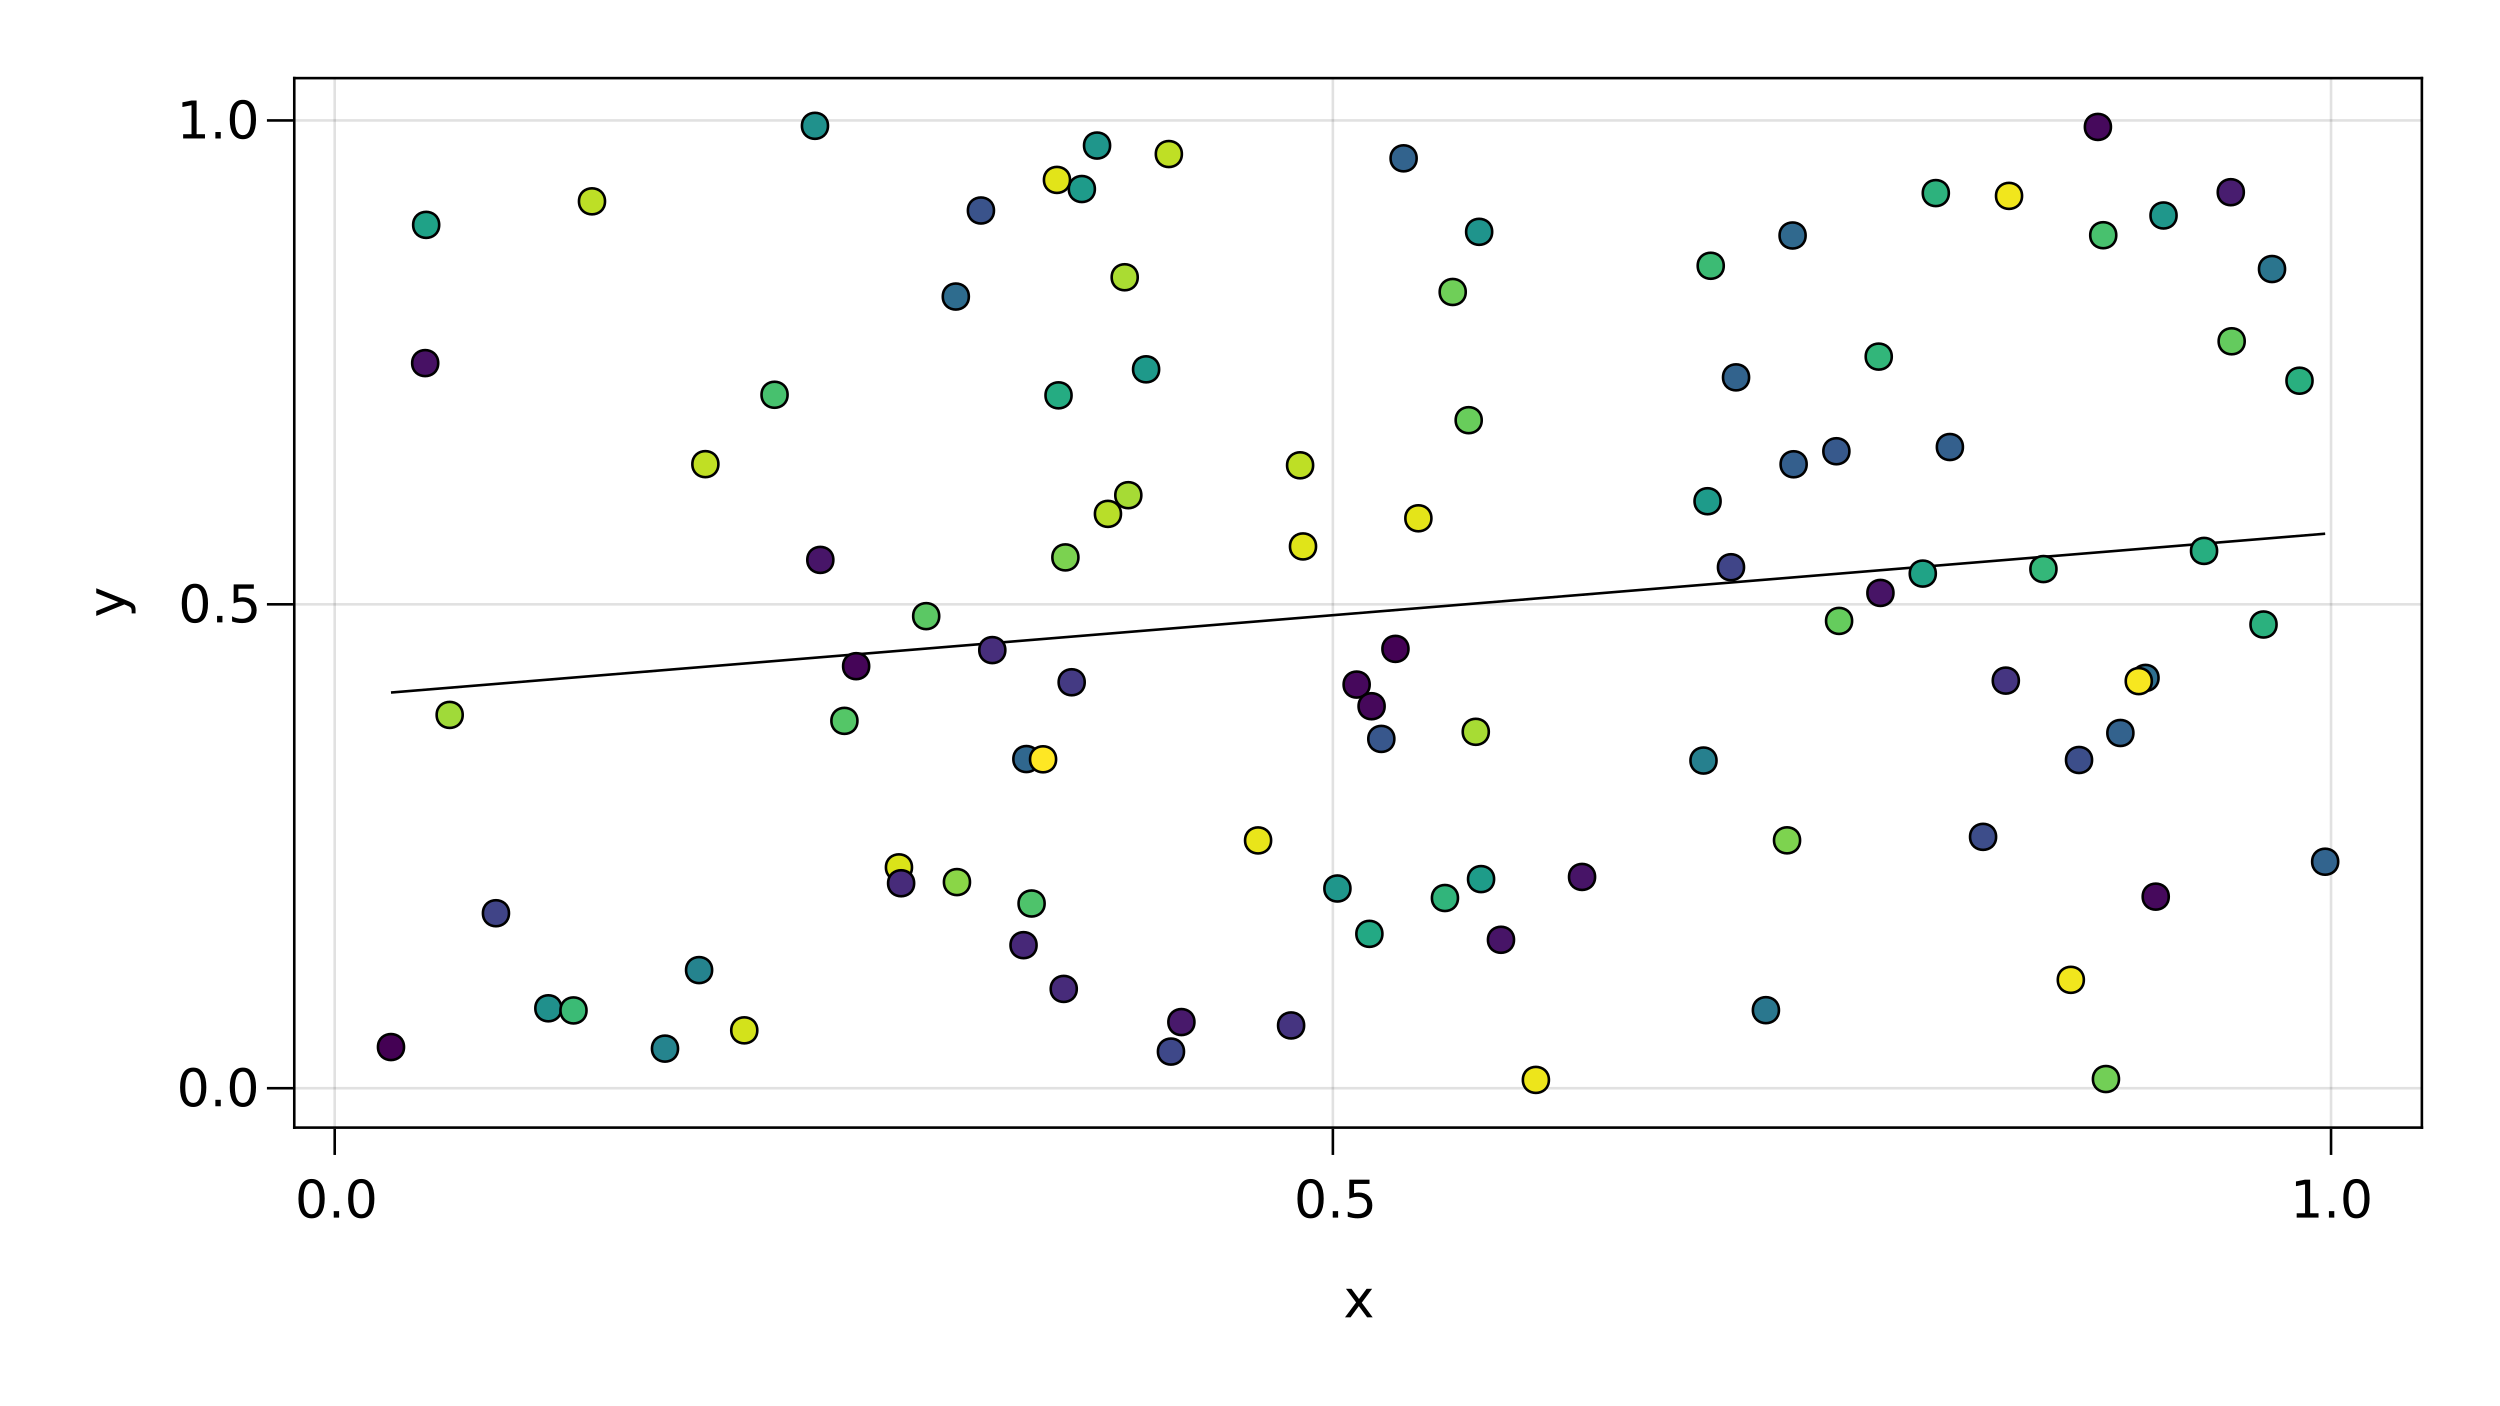 <?xml version="1.0" encoding="UTF-8"?>
<svg xmlns="http://www.w3.org/2000/svg" xmlns:xlink="http://www.w3.org/1999/xlink" width="960pt" height="540pt" viewBox="0 0 960 540" version="1.1">
<defs>
<g>
<symbol overflow="visible" id="glyph0-0">
<path style="stroke:none;" d="M 1 3.531 L 1 -14.109 L 11 -14.109 L 11 3.531 Z M 2.125 2.422 L 9.891 2.422 L 9.891 -12.984 L 2.125 -12.984 Z M 2.125 2.422 "/>
</symbol>
<symbol overflow="visible" id="glyph0-1">
<path style="stroke:none;" d="M 6.359 -13.281 C 5.336 -13.281 4.57 -12.781 4.062 -11.781 C 3.551 -10.781 3.297 -9.281 3.297 -7.281 C 3.297 -5.281 3.551 -3.781 4.062 -2.781 C 4.57 -1.781 5.336 -1.281 6.359 -1.281 C 7.379 -1.281 8.145 -1.781 8.656 -2.781 C 9.164 -3.781 9.422 -5.281 9.422 -7.281 C 9.422 -9.281 9.164 -10.781 8.656 -11.781 C 8.145 -12.781 7.379 -13.281 6.359 -13.281 Z M 6.359 -14.844 C 7.992 -14.844 9.238 -14.195 10.094 -12.906 C 10.957 -11.613 11.391 -9.738 11.391 -7.281 C 11.391 -4.82 10.957 -2.945 10.094 -1.656 C 9.238 -0.363 7.992 0.281 6.359 0.281 C 4.723 0.281 3.473 -0.363 2.609 -1.656 C 1.742 -2.945 1.312 -4.82 1.312 -7.281 C 1.312 -9.738 1.742 -11.613 2.609 -12.906 C 3.473 -14.195 4.723 -14.844 6.359 -14.844 Z M 6.359 -14.844 "/>
</symbol>
<symbol overflow="visible" id="glyph1-0">
<path style="stroke:none;" d="M 1 3.531 L 1 -14.109 L 11 -14.109 L 11 3.531 Z M 2.125 2.422 L 9.891 2.422 L 9.891 -12.984 L 2.125 -12.984 Z M 2.125 2.422 "/>
</symbol>
<symbol overflow="visible" id="glyph1-1">
<path style="stroke:none;" d="M 2.141 -2.484 L 4.203 -2.484 L 4.203 0 L 2.141 0 Z M 2.141 -2.484 "/>
</symbol>
<symbol overflow="visible" id="glyph1-2">
<path style="stroke:none;" d="M 6.359 -13.281 C 5.336 -13.281 4.57 -12.781 4.062 -11.781 C 3.551 -10.781 3.297 -9.281 3.297 -7.281 C 3.297 -5.281 3.551 -3.781 4.062 -2.781 C 4.57 -1.781 5.336 -1.281 6.359 -1.281 C 7.379 -1.281 8.145 -1.781 8.656 -2.781 C 9.164 -3.781 9.422 -5.281 9.422 -7.281 C 9.422 -9.281 9.164 -10.781 8.656 -11.781 C 8.145 -12.781 7.379 -13.281 6.359 -13.281 Z M 6.359 -14.844 C 7.992 -14.844 9.238 -14.195 10.094 -12.906 C 10.957 -11.613 11.391 -9.738 11.391 -7.281 C 11.391 -4.82 10.957 -2.945 10.094 -1.656 C 9.238 -0.363 7.992 0.281 6.359 0.281 C 4.723 0.281 3.473 -0.363 2.609 -1.656 C 1.742 -2.945 1.312 -4.82 1.312 -7.281 C 1.312 -9.738 1.742 -11.613 2.609 -12.906 C 3.473 -14.195 4.723 -14.844 6.359 -14.844 Z M 6.359 -14.844 "/>
</symbol>
<symbol overflow="visible" id="glyph2-0">
<path style="stroke:none;" d="M 1 3.531 L 1 -14.109 L 11 -14.109 L 11 3.531 Z M 2.125 2.422 L 9.891 2.422 L 9.891 -12.984 L 2.125 -12.984 Z M 2.125 2.422 "/>
</symbol>
<symbol overflow="visible" id="glyph2-1">
<path style="stroke:none;" d="M 6.359 -13.281 C 5.336 -13.281 4.57 -12.781 4.062 -11.781 C 3.551 -10.781 3.297 -9.281 3.297 -7.281 C 3.297 -5.281 3.551 -3.781 4.062 -2.781 C 4.57 -1.781 5.336 -1.281 6.359 -1.281 C 7.379 -1.281 8.145 -1.781 8.656 -2.781 C 9.164 -3.781 9.422 -5.281 9.422 -7.281 C 9.422 -9.281 9.164 -10.781 8.656 -11.781 C 8.145 -12.781 7.379 -13.281 6.359 -13.281 Z M 6.359 -14.844 C 7.992 -14.844 9.238 -14.195 10.094 -12.906 C 10.957 -11.613 11.391 -9.738 11.391 -7.281 C 11.391 -4.82 10.957 -2.945 10.094 -1.656 C 9.238 -0.363 7.992 0.281 6.359 0.281 C 4.723 0.281 3.473 -0.363 2.609 -1.656 C 1.742 -2.945 1.312 -4.82 1.312 -7.281 C 1.312 -9.738 1.742 -11.613 2.609 -12.906 C 3.473 -14.195 4.723 -14.844 6.359 -14.844 Z M 6.359 -14.844 "/>
</symbol>
<symbol overflow="visible" id="glyph3-0">
<path style="stroke:none;" d="M 1 3.531 L 1 -14.109 L 11 -14.109 L 11 3.531 Z M 2.125 2.422 L 9.891 2.422 L 9.891 -12.984 L 2.125 -12.984 Z M 2.125 2.422 "/>
</symbol>
<symbol overflow="visible" id="glyph3-1">
<path style="stroke:none;" d="M 2.141 -2.484 L 4.203 -2.484 L 4.203 0 L 2.141 0 Z M 2.141 -2.484 "/>
</symbol>
<symbol overflow="visible" id="glyph4-0">
<path style="stroke:none;" d="M 1 3.531 L 1 -14.109 L 11 -14.109 L 11 3.531 Z M 2.125 2.422 L 9.891 2.422 L 9.891 -12.984 L 2.125 -12.984 Z M 2.125 2.422 "/>
</symbol>
<symbol overflow="visible" id="glyph4-1">
<path style="stroke:none;" d="M 2.156 -14.578 L 9.906 -14.578 L 9.906 -12.922 L 3.969 -12.922 L 3.969 -9.344 C 4.25 -9.445 4.531 -9.52 4.812 -9.562 C 5.102 -9.613 5.395 -9.641 5.688 -9.641 C 7.312 -9.641 8.598 -9.191 9.547 -8.297 C 10.504 -7.41 10.984 -6.203 10.984 -4.672 C 10.984 -3.109 10.492 -1.891 9.516 -1.016 C 8.535 -0.148 7.156 0.281 5.375 0.281 C 4.77 0.281 4.148 0.227 3.516 0.125 C 2.879 0.02 2.223 -0.133 1.547 -0.344 L 1.547 -2.328 C 2.129 -2.004 2.734 -1.766 3.359 -1.609 C 3.984 -1.453 4.645 -1.375 5.344 -1.375 C 6.469 -1.375 7.359 -1.672 8.016 -2.266 C 8.672 -2.859 9 -3.66 9 -4.672 C 9 -5.691 8.672 -6.5 8.016 -7.094 C 7.359 -7.688 6.469 -7.984 5.344 -7.984 C 4.812 -7.984 4.285 -7.922 3.766 -7.797 C 3.242 -7.68 2.707 -7.5 2.156 -7.25 Z M 2.156 -14.578 "/>
</symbol>
<symbol overflow="visible" id="glyph4-2">
<path style="stroke:none;" d="M 2.141 -2.484 L 4.203 -2.484 L 4.203 0 L 2.141 0 Z M 2.141 -2.484 "/>
</symbol>
<symbol overflow="visible" id="glyph4-3">
<path style="stroke:none;" d="M 10.984 -10.938 L 7.016 -5.609 L 11.188 0 L 9.062 0 L 5.875 -4.297 L 2.703 0 L 0.578 0 L 4.828 -5.719 L 0.938 -10.938 L 3.062 -10.938 L 5.953 -7.047 L 8.859 -10.938 Z M 10.984 -10.938 "/>
</symbol>
<symbol overflow="visible" id="glyph5-0">
<path style="stroke:none;" d="M 1 3.531 L 1 -14.109 L 11 -14.109 L 11 3.531 Z M 2.125 2.422 L 9.891 2.422 L 9.891 -12.984 L 2.125 -12.984 Z M 2.125 2.422 "/>
</symbol>
<symbol overflow="visible" id="glyph5-1">
<path style="stroke:none;" d="M 2.484 -1.656 L 5.703 -1.656 L 5.703 -12.781 L 2.203 -12.078 L 2.203 -13.875 L 5.688 -14.578 L 7.656 -14.578 L 7.656 -1.656 L 10.875 -1.656 L 10.875 0 L 2.484 0 Z M 2.484 -1.656 "/>
</symbol>
<symbol overflow="visible" id="glyph6-0">
<path style="stroke:none;" d="M 1 3.531 L 1 -14.109 L 11 -14.109 L 11 3.531 Z M 2.125 2.422 L 9.891 2.422 L 9.891 -12.984 L 2.125 -12.984 Z M 2.125 2.422 "/>
</symbol>
<symbol overflow="visible" id="glyph6-1">
<path style="stroke:none;" d="M 6.359 -13.281 C 5.336 -13.281 4.57 -12.781 4.062 -11.781 C 3.551 -10.781 3.297 -9.281 3.297 -7.281 C 3.297 -5.281 3.551 -3.781 4.062 -2.781 C 4.57 -1.781 5.336 -1.281 6.359 -1.281 C 7.379 -1.281 8.145 -1.781 8.656 -2.781 C 9.164 -3.781 9.422 -5.281 9.422 -7.281 C 9.422 -9.281 9.164 -10.781 8.656 -11.781 C 8.145 -12.781 7.379 -13.281 6.359 -13.281 Z M 6.359 -14.844 C 7.992 -14.844 9.238 -14.195 10.094 -12.906 C 10.957 -11.613 11.391 -9.738 11.391 -7.281 C 11.391 -4.82 10.957 -2.945 10.094 -1.656 C 9.238 -0.363 7.992 0.281 6.359 0.281 C 4.723 0.281 3.473 -0.363 2.609 -1.656 C 1.742 -2.945 1.312 -4.82 1.312 -7.281 C 1.312 -9.738 1.742 -11.613 2.609 -12.906 C 3.473 -14.195 4.723 -14.844 6.359 -14.844 Z M 6.359 -14.844 "/>
</symbol>
<symbol overflow="visible" id="glyph7-0">
<path style="stroke:none;" d="M 1 3.531 L 1 -14.109 L 11 -14.109 L 11 3.531 Z M 2.125 2.422 L 9.891 2.422 L 9.891 -12.984 L 2.125 -12.984 Z M 2.125 2.422 "/>
</symbol>
<symbol overflow="visible" id="glyph7-1">
<path style="stroke:none;" d="M 2.141 -2.484 L 4.203 -2.484 L 4.203 0 L 2.141 0 Z M 2.141 -2.484 "/>
</symbol>
<symbol overflow="visible" id="glyph7-2">
<path style="stroke:none;" d="M 6.359 -13.281 C 5.336 -13.281 4.57 -12.781 4.062 -11.781 C 3.551 -10.781 3.297 -9.281 3.297 -7.281 C 3.297 -5.281 3.551 -3.781 4.062 -2.781 C 4.57 -1.781 5.336 -1.281 6.359 -1.281 C 7.379 -1.281 8.145 -1.781 8.656 -2.781 C 9.164 -3.781 9.422 -5.281 9.422 -7.281 C 9.422 -9.281 9.164 -10.781 8.656 -11.781 C 8.145 -12.781 7.379 -13.281 6.359 -13.281 Z M 6.359 -14.844 C 7.992 -14.844 9.238 -14.195 10.094 -12.906 C 10.957 -11.613 11.391 -9.738 11.391 -7.281 C 11.391 -4.82 10.957 -2.945 10.094 -1.656 C 9.238 -0.363 7.992 0.281 6.359 0.281 C 4.723 0.281 3.473 -0.363 2.609 -1.656 C 1.742 -2.945 1.312 -4.82 1.312 -7.281 C 1.312 -9.738 1.742 -11.613 2.609 -12.906 C 3.473 -14.195 4.723 -14.844 6.359 -14.844 Z M 6.359 -14.844 "/>
</symbol>
<symbol overflow="visible" id="glyph8-0">
<path style="stroke:none;" d="M 1 3.531 L 1 -14.109 L 11 -14.109 L 11 3.531 Z M 2.125 2.422 L 9.891 2.422 L 9.891 -12.984 L 2.125 -12.984 Z M 2.125 2.422 "/>
</symbol>
<symbol overflow="visible" id="glyph8-1">
<path style="stroke:none;" d="M 6.359 -13.281 C 5.336 -13.281 4.57 -12.781 4.062 -11.781 C 3.551 -10.781 3.297 -9.281 3.297 -7.281 C 3.297 -5.281 3.551 -3.781 4.062 -2.781 C 4.57 -1.781 5.336 -1.281 6.359 -1.281 C 7.379 -1.281 8.145 -1.781 8.656 -2.781 C 9.164 -3.781 9.422 -5.281 9.422 -7.281 C 9.422 -9.281 9.164 -10.781 8.656 -11.781 C 8.145 -12.781 7.379 -13.281 6.359 -13.281 Z M 6.359 -14.844 C 7.992 -14.844 9.238 -14.195 10.094 -12.906 C 10.957 -11.613 11.391 -9.738 11.391 -7.281 C 11.391 -4.82 10.957 -2.945 10.094 -1.656 C 9.238 -0.363 7.992 0.281 6.359 0.281 C 4.723 0.281 3.473 -0.363 2.609 -1.656 C 1.742 -2.945 1.312 -4.82 1.312 -7.281 C 1.312 -9.738 1.742 -11.613 2.609 -12.906 C 3.473 -14.195 4.723 -14.844 6.359 -14.844 Z M 6.359 -14.844 "/>
</symbol>
<symbol overflow="visible" id="glyph8-2">
<path style="stroke:none;" d="M 2.484 -1.656 L 5.703 -1.656 L 5.703 -12.781 L 2.203 -12.078 L 2.203 -13.875 L 5.688 -14.578 L 7.656 -14.578 L 7.656 -1.656 L 10.875 -1.656 L 10.875 0 L 2.484 0 Z M 2.484 -1.656 "/>
</symbol>
<symbol overflow="visible" id="glyph9-0">
<path style="stroke:none;" d="M 1 3.531 L 1 -14.109 L 11 -14.109 L 11 3.531 Z M 2.125 2.422 L 9.891 2.422 L 9.891 -12.984 L 2.125 -12.984 Z M 2.125 2.422 "/>
</symbol>
<symbol overflow="visible" id="glyph9-1">
<path style="stroke:none;" d="M 2.141 -2.484 L 4.203 -2.484 L 4.203 0 L 2.141 0 Z M 2.141 -2.484 "/>
</symbol>
<symbol overflow="visible" id="glyph9-2">
<path style="stroke:none;" d="M 2.156 -14.578 L 9.906 -14.578 L 9.906 -12.922 L 3.969 -12.922 L 3.969 -9.344 C 4.25 -9.445 4.531 -9.52 4.812 -9.562 C 5.102 -9.613 5.395 -9.641 5.688 -9.641 C 7.312 -9.641 8.598 -9.191 9.547 -8.297 C 10.504 -7.41 10.984 -6.203 10.984 -4.672 C 10.984 -3.109 10.492 -1.891 9.516 -1.016 C 8.535 -0.148 7.156 0.281 5.375 0.281 C 4.77 0.281 4.148 0.227 3.516 0.125 C 2.879 0.02 2.223 -0.133 1.547 -0.344 L 1.547 -2.328 C 2.129 -2.004 2.734 -1.766 3.359 -1.609 C 3.984 -1.453 4.645 -1.375 5.344 -1.375 C 6.469 -1.375 7.359 -1.672 8.016 -2.266 C 8.672 -2.859 9 -3.66 9 -4.672 C 9 -5.691 8.672 -6.5 8.016 -7.094 C 7.359 -7.688 6.469 -7.984 5.344 -7.984 C 4.812 -7.984 4.285 -7.922 3.766 -7.797 C 3.242 -7.68 2.707 -7.5 2.156 -7.25 Z M 2.156 -14.578 "/>
</symbol>
<symbol overflow="visible" id="glyph9-3">
<path style="stroke:none;" d="M 6.359 -13.281 C 5.336 -13.281 4.57 -12.781 4.062 -11.781 C 3.551 -10.781 3.297 -9.281 3.297 -7.281 C 3.297 -5.281 3.551 -3.781 4.062 -2.781 C 4.57 -1.781 5.336 -1.281 6.359 -1.281 C 7.379 -1.281 8.145 -1.781 8.656 -2.781 C 9.164 -3.781 9.422 -5.281 9.422 -7.281 C 9.422 -9.281 9.164 -10.781 8.656 -11.781 C 8.145 -12.781 7.379 -13.281 6.359 -13.281 Z M 6.359 -14.844 C 7.992 -14.844 9.238 -14.195 10.094 -12.906 C 10.957 -11.613 11.391 -9.738 11.391 -7.281 C 11.391 -4.82 10.957 -2.945 10.094 -1.656 C 9.238 -0.363 7.992 0.281 6.359 0.281 C 4.723 0.281 3.473 -0.363 2.609 -1.656 C 1.742 -2.945 1.312 -4.82 1.312 -7.281 C 1.312 -9.738 1.742 -11.613 2.609 -12.906 C 3.473 -14.195 4.723 -14.844 6.359 -14.844 Z M 6.359 -14.844 "/>
</symbol>
<symbol overflow="visible" id="glyph10-0">
<path style="stroke:none;" d="M 3.531 -1 L -14.109 -1 L -14.109 -11 L 3.531 -11 Z M 2.422 -2.125 L 2.422 -9.891 L -12.984 -9.891 L -12.984 -2.125 Z M 2.422 -2.125 "/>
</symbol>
<symbol overflow="visible" id="glyph10-1">
<path style="stroke:none;" d="M 1.016 -6.438 C 2.316 -5.926 3.164 -5.43 3.562 -4.953 C 3.957 -4.473 4.156 -3.828 4.156 -3.016 L 4.156 -1.578 L 2.656 -1.578 L 2.656 -2.641 C 2.656 -3.129 2.535 -3.508 2.297 -3.781 C 2.066 -4.062 1.516 -4.367 0.641 -4.703 L -0.172 -5.016 L -10.938 -0.594 L -10.938 -2.5 L -2.391 -5.922 L -10.938 -9.344 L -10.938 -11.234 Z M 1.016 -6.438 "/>
</symbol>
</g>
<clipPath id="clip1">
  <path d="M 570 395 L 609 395 L 609 433 L 570 433 Z M 570 395 "/>
</clipPath>
<clipPath id="clip2">
  <path d="M 293 30 L 333 30 L 333 68 L 293 68 Z M 293 30 "/>
</clipPath>
<clipPath id="clip3">
  <path d="M 789 395 L 828 395 L 828 433 L 789 433 Z M 789 395 "/>
</clipPath>
<clipPath id="clip4">
  <path d="M 786 30 L 825 30 L 825 68 L 786 68 Z M 786 30 "/>
</clipPath>
</defs>
<g id="surface41">
<rect x="0" y="0" width="960" height="540" style="fill:rgb(100%,100%,100%);fill-opacity:1;stroke:none;"/>
<path style=" stroke:none;fill-rule:nonzero;fill:rgb(100%,100%,100%);fill-opacity:1;" d="M 113 433 L 930 433 L 930 30 L 113 30 Z M 113 433 "/>
<path style="fill:none;stroke-width:1;stroke-linecap:butt;stroke-linejoin:miter;stroke:rgb(0%,0%,0%);stroke-opacity:0.12;stroke-miterlimit:10;" d="M 128.527 433 L 128.527 30 "/>
<path style="fill:none;stroke-width:1;stroke-linecap:butt;stroke-linejoin:miter;stroke:rgb(0%,0%,0%);stroke-opacity:0.12;stroke-miterlimit:10;" d="M 511.824 433 L 511.824 30 "/>
<path style="fill:none;stroke-width:1;stroke-linecap:butt;stroke-linejoin:miter;stroke:rgb(0%,0%,0%);stroke-opacity:0.12;stroke-miterlimit:10;" d="M 895.117 433 L 895.117 30 "/>
<path style="fill:none;stroke-width:1;stroke-linecap:butt;stroke-linejoin:miter;stroke:rgb(0%,0%,0%);stroke-opacity:0.12;stroke-miterlimit:10;" d="M 113 417.875 L 930 417.875 "/>
<path style="fill:none;stroke-width:1;stroke-linecap:butt;stroke-linejoin:miter;stroke:rgb(0%,0%,0%);stroke-opacity:0.12;stroke-miterlimit:10;" d="M 113 232.062 L 930 232.062 "/>
<path style="fill:none;stroke-width:1;stroke-linecap:butt;stroke-linejoin:miter;stroke:rgb(0%,0%,0%);stroke-opacity:0.12;stroke-miterlimit:10;" d="M 113 46.25 L 930 46.25 "/>
<g style="fill:rgb(0%,0%,0%);fill-opacity:1;">
  <use xlink:href="#glyph0-1" x="113.289" y="467.562"/>
</g>
<g style="fill:rgb(0%,0%,0%);fill-opacity:1;">
  <use xlink:href="#glyph1-1" x="126.016" y="467.562"/>
</g>
<g style="fill:rgb(0%,0%,0%);fill-opacity:1;">
  <use xlink:href="#glyph1-2" x="132.371" y="467.562"/>
</g>
<g style="fill:rgb(0%,0%,0%);fill-opacity:1;">
  <use xlink:href="#glyph2-1" x="496.906" y="467.562"/>
</g>
<g style="fill:rgb(0%,0%,0%);fill-opacity:1;">
  <use xlink:href="#glyph3-1" x="509.633" y="467.562"/>
</g>
<g style="fill:rgb(0%,0%,0%);fill-opacity:1;">
  <use xlink:href="#glyph4-1" x="515.988" y="467.562"/>
</g>
<g style="fill:rgb(0%,0%,0%);fill-opacity:1;">
  <use xlink:href="#glyph5-1" x="879.441" y="467.562"/>
</g>
<g style="fill:rgb(0%,0%,0%);fill-opacity:1;">
  <use xlink:href="#glyph4-2" x="892.164" y="467.562"/>
</g>
<g style="fill:rgb(0%,0%,0%);fill-opacity:1;">
  <use xlink:href="#glyph0-1" x="898.523" y="467.562"/>
</g>
<g style="fill:rgb(0%,0%,0%);fill-opacity:1;">
  <use xlink:href="#glyph4-3" x="515.91" y="505.844"/>
</g>
<g style="fill:rgb(0%,0%,0%);fill-opacity:1;">
  <use xlink:href="#glyph6-1" x="67.84" y="424.801"/>
</g>
<g style="fill:rgb(0%,0%,0%);fill-opacity:1;">
  <use xlink:href="#glyph7-1" x="80.566" y="424.801"/>
</g>
<g style="fill:rgb(0%,0%,0%);fill-opacity:1;">
  <use xlink:href="#glyph7-2" x="86.922" y="424.801"/>
</g>
<g style="fill:rgb(0%,0%,0%);fill-opacity:1;">
  <use xlink:href="#glyph8-1" x="68.484" y="238.988"/>
</g>
<g style="fill:rgb(0%,0%,0%);fill-opacity:1;">
  <use xlink:href="#glyph9-1" x="81.211" y="238.988"/>
</g>
<g style="fill:rgb(0%,0%,0%);fill-opacity:1;">
  <use xlink:href="#glyph9-2" x="87.566" y="238.988"/>
</g>
<g style="fill:rgb(0%,0%,0%);fill-opacity:1;">
  <use xlink:href="#glyph8-2" x="67.84" y="53.176"/>
</g>
<g style="fill:rgb(0%,0%,0%);fill-opacity:1;">
  <use xlink:href="#glyph9-1" x="80.566" y="53.176"/>
</g>
<g style="fill:rgb(0%,0%,0%);fill-opacity:1;">
  <use xlink:href="#glyph9-3" x="86.922" y="53.176"/>
</g>
<g style="fill:rgb(0%,0%,0%);fill-opacity:1;">
  <use xlink:href="#glyph10-1" x="47.898" y="237.121"/>
</g>
<path style="fill:none;stroke-width:1;stroke-linecap:butt;stroke-linejoin:miter;stroke:rgb(0%,0%,0%);stroke-opacity:1;stroke-miterlimit:10;" d="M 150.137 265.934 L 157.637 265.316 L 165.141 264.699 L 172.645 264.086 L 180.145 263.469 L 187.648 262.852 L 195.148 262.238 L 210.156 261.004 L 217.656 260.387 L 225.16 259.773 L 232.66 259.156 L 240.164 258.539 L 247.668 257.926 L 255.168 257.309 L 262.672 256.691 L 270.172 256.078 L 277.676 255.461 L 285.176 254.844 L 292.68 254.227 L 300.184 253.613 L 307.684 252.996 L 315.188 252.379 L 322.688 251.766 L 337.695 250.531 L 345.195 249.914 L 352.699 249.301 L 360.199 248.684 L 367.703 248.066 L 375.207 247.453 L 382.707 246.836 L 390.211 246.219 L 397.711 245.602 L 405.215 244.988 L 412.715 244.371 L 420.219 243.754 L 427.723 243.141 L 435.223 242.523 L 442.727 241.906 L 450.227 241.293 L 465.234 240.059 L 472.734 239.441 L 480.238 238.828 L 487.738 238.211 L 495.242 237.594 L 502.746 236.98 L 510.246 236.363 L 517.75 235.746 L 525.25 235.129 L 532.754 234.516 L 540.254 233.898 L 547.758 233.281 L 555.262 232.668 L 562.762 232.051 L 570.266 231.434 L 577.766 230.82 L 592.773 229.586 L 600.273 228.969 L 607.777 228.355 L 615.277 227.738 L 622.781 227.121 L 630.285 226.508 L 637.785 225.891 L 645.289 225.273 L 652.789 224.656 L 660.293 224.043 L 667.793 223.426 L 675.297 222.809 L 682.801 222.195 L 690.301 221.578 L 697.805 220.961 L 705.305 220.348 L 720.312 219.113 L 727.812 218.496 L 735.316 217.883 L 742.816 217.266 L 750.32 216.648 L 757.82 216.035 L 772.828 214.801 L 780.328 214.184 L 787.832 213.57 L 795.332 212.953 L 802.836 212.336 L 810.34 211.723 L 817.84 211.105 L 825.344 210.488 L 832.844 209.875 L 847.852 208.641 L 855.352 208.023 L 862.855 207.41 L 870.355 206.793 L 877.859 206.176 L 885.359 205.562 L 892.863 204.945 "/>
<path style="fill-rule:nonzero;fill:rgb(27.078%,2.099%,34.634%);fill-opacity:1;stroke-width:1;stroke-linecap:butt;stroke-linejoin:miter;stroke:rgb(0%,0%,0%);stroke-opacity:1;stroke-miterlimit:10;" d="M 333.754 255.816 C 333.754 262.48 323.754 262.48 323.754 255.816 C 323.754 249.148 333.754 249.148 333.754 255.816 "/>
<path style="fill-rule:nonzero;fill:rgb(30.612%,76.529%,41.878%);fill-opacity:1;stroke-width:1;stroke-linecap:butt;stroke-linejoin:miter;stroke:rgb(0%,0%,0%);stroke-opacity:1;stroke-miterlimit:10;" d="M 401.133 346.949 C 401.133 353.613 391.133 353.613 391.133 346.949 C 391.133 340.281 401.133 340.281 401.133 346.949 "/>
<path style="fill-rule:nonzero;fill:rgb(12.819%,56.575%,55.056%);fill-opacity:1;stroke-width:1;stroke-linecap:butt;stroke-linejoin:miter;stroke:rgb(0%,0%,0%);stroke-opacity:1;stroke-miterlimit:10;" d="M 215.57 387.191 C 215.57 393.855 205.57 393.855 205.57 387.191 C 205.57 380.523 215.57 380.523 215.57 387.191 "/>
<path style=" stroke:none;fill-rule:nonzero;fill:rgb(92.799%,89.757%,10.555%);fill-opacity:1;" d="M 594.781 414.684 C 594.781 421.348 584.781 421.348 584.781 414.684 C 584.781 408.016 594.781 408.016 594.781 414.684 "/>
<g clip-path="url(#clip1)" clip-rule="nonzero">
<path style="fill:none;stroke-width:1;stroke-linecap:butt;stroke-linejoin:miter;stroke:rgb(0%,0%,0%);stroke-opacity:1;stroke-miterlimit:10;" d="M 594.781 414.684 C 594.781 421.348 584.781 421.348 584.781 414.684 C 584.781 408.016 594.781 408.016 594.781 414.684 "/>
</g>
<path style="fill-rule:nonzero;fill:rgb(65.388%,85.947%,20.553%);fill-opacity:1;stroke-width:1;stroke-linecap:butt;stroke-linejoin:miter;stroke:rgb(0%,0%,0%);stroke-opacity:1;stroke-miterlimit:10;" d="M 571.695 281.016 C 571.695 287.68 561.695 287.68 561.695 281.016 C 561.695 274.348 571.695 274.348 571.695 281.016 "/>
<path style="fill-rule:nonzero;fill:rgb(40.997%,80.204%,35.897%);fill-opacity:1;stroke-width:1;stroke-linecap:butt;stroke-linejoin:miter;stroke:rgb(0%,0%,0%);stroke-opacity:1;stroke-miterlimit:10;" d="M 568.977 161.352 C 568.977 168.016 558.977 168.016 558.977 161.352 C 558.977 154.684 568.977 154.684 568.977 161.352 "/>
<path style="fill-rule:nonzero;fill:rgb(82.595%,88.478%,10.888%);fill-opacity:1;stroke-width:1;stroke-linecap:butt;stroke-linejoin:miter;stroke:rgb(0%,0%,0%);stroke-opacity:1;stroke-miterlimit:10;" d="M 290.797 395.652 C 290.797 402.316 280.797 402.316 280.797 395.652 C 280.797 388.984 290.797 388.984 290.797 395.652 "/>
<path style="fill-rule:nonzero;fill:rgb(27.229%,20.691%,50.289%);fill-opacity:1;stroke-width:1;stroke-linecap:butt;stroke-linejoin:miter;stroke:rgb(0%,0%,0%);stroke-opacity:1;stroke-miterlimit:10;" d="M 500.781 393.773 C 500.781 400.438 490.781 400.438 490.781 393.773 C 490.781 387.105 500.781 387.105 500.781 393.773 "/>
<path style="fill-rule:nonzero;fill:rgb(28.085%,7.87%,40.214%);fill-opacity:1;stroke-width:1;stroke-linecap:butt;stroke-linejoin:miter;stroke:rgb(0%,0%,0%);stroke-opacity:1;stroke-miterlimit:10;" d="M 727.086 227.684 C 727.086 234.352 717.086 234.352 717.086 227.684 C 717.086 221.02 727.086 221.02 727.086 227.684 "/>
<path style="fill-rule:nonzero;fill:rgb(19.105%,40.614%,55.602%);fill-opacity:1;stroke-width:1;stroke-linecap:butt;stroke-linejoin:miter;stroke:rgb(0%,0%,0%);stroke-opacity:1;stroke-miterlimit:10;" d="M 399.129 291.477 C 399.129 298.145 389.129 298.145 389.129 291.477 C 389.129 284.809 399.129 284.809 399.129 291.477 "/>
<path style="fill-rule:nonzero;fill:rgb(66.517%,86.146%,19.822%);fill-opacity:1;stroke-width:1;stroke-linecap:butt;stroke-linejoin:miter;stroke:rgb(0%,0%,0%);stroke-opacity:1;stroke-miterlimit:10;" d="M 436.887 106.469 C 436.887 113.137 426.887 113.137 426.887 106.469 C 426.887 99.801 436.887 99.801 436.887 106.469 "/>
<path style="fill-rule:nonzero;fill:rgb(28.217%,9.848%,42.035%);fill-opacity:1;stroke-width:1;stroke-linecap:butt;stroke-linejoin:miter;stroke:rgb(0%,0%,0%);stroke-opacity:1;stroke-miterlimit:10;" d="M 458.656 392.473 C 458.656 399.141 448.656 399.141 448.656 392.473 C 448.656 385.809 458.656 385.809 458.656 392.473 "/>
<path style="fill-rule:nonzero;fill:rgb(73.98%,87.314%,15.105%);fill-opacity:1;stroke-width:1;stroke-linecap:butt;stroke-linejoin:miter;stroke:rgb(0%,0%,0%);stroke-opacity:1;stroke-miterlimit:10;" d="M 232.324 77.312 C 232.324 83.977 222.324 83.977 222.324 77.312 C 222.324 70.645 232.324 70.645 232.324 77.312 "/>
<path style="fill-rule:nonzero;fill:rgb(39.672%,79.78%,36.678%);fill-opacity:1;stroke-width:1;stroke-linecap:butt;stroke-linejoin:miter;stroke:rgb(0%,0%,0%);stroke-opacity:1;stroke-miterlimit:10;" d="M 711.207 238.43 C 711.207 245.098 701.207 245.098 701.207 238.43 C 701.207 231.762 711.207 231.762 711.207 238.43 "/>
<path style="fill-rule:nonzero;fill:rgb(14.488%,51.885%,55.645%);fill-opacity:1;stroke-width:1;stroke-linecap:butt;stroke-linejoin:miter;stroke:rgb(0%,0%,0%);stroke-opacity:1;stroke-miterlimit:10;" d="M 260.359 402.668 C 260.359 409.336 250.359 409.336 250.359 402.668 C 250.359 396.004 260.359 396.004 260.359 402.668 "/>
<path style="fill-rule:nonzero;fill:rgb(12.257%,58.782%,54.569%);fill-opacity:1;stroke-width:1;stroke-linecap:butt;stroke-linejoin:miter;stroke:rgb(0%,0%,0%);stroke-opacity:1;stroke-miterlimit:10;" d="M 426.27 55.891 C 426.27 62.559 416.27 62.559 416.27 55.891 C 416.27 49.227 426.27 49.227 426.27 55.891 "/>
<path style="fill-rule:nonzero;fill:rgb(18.318%,42.417%,55.696%);fill-opacity:1;stroke-width:1;stroke-linecap:butt;stroke-linejoin:miter;stroke:rgb(0%,0%,0%);stroke-opacity:1;stroke-miterlimit:10;" d="M 372.031 113.875 C 372.031 120.539 362.031 120.539 362.031 113.875 C 362.031 107.207 372.031 107.207 372.031 113.875 "/>
<path style="fill-rule:nonzero;fill:rgb(16.863%,69.209%,49.532%);fill-opacity:1;stroke-width:1;stroke-linecap:butt;stroke-linejoin:miter;stroke:rgb(0%,0%,0%);stroke-opacity:1;stroke-miterlimit:10;" d="M 874.195 239.812 C 874.195 246.477 864.195 246.477 864.195 239.812 C 864.195 233.145 874.195 233.145 874.195 239.812 "/>
<path style="fill-rule:nonzero;fill:rgb(27.934%,6.809%,39.236%);fill-opacity:1;stroke-width:1;stroke-linecap:butt;stroke-linejoin:miter;stroke:rgb(0%,0%,0%);stroke-opacity:1;stroke-miterlimit:10;" d="M 168.273 139.438 C 168.273 146.102 158.273 146.102 158.273 139.438 C 158.273 132.77 168.273 132.77 168.273 139.438 "/>
<path style="fill-rule:nonzero;fill:rgb(17.799%,69.916%,48.979%);fill-opacity:1;stroke-width:1;stroke-linecap:butt;stroke-linejoin:miter;stroke:rgb(0%,0%,0%);stroke-opacity:1;stroke-miterlimit:10;" d="M 748.348 74.152 C 748.348 80.816 738.348 80.816 738.348 74.152 C 738.348 67.484 748.348 67.484 748.348 74.152 "/>
<path style="fill-rule:nonzero;fill:rgb(39.233%,79.633%,36.934%);fill-opacity:1;stroke-width:1;stroke-linecap:butt;stroke-linejoin:miter;stroke:rgb(0%,0%,0%);stroke-opacity:1;stroke-miterlimit:10;" d="M 861.961 131.051 C 861.961 137.719 851.961 137.719 851.961 131.051 C 851.961 124.383 861.961 124.383 861.961 131.051 "/>
<path style="fill-rule:nonzero;fill:rgb(72.146%,87.043%,16.206%);fill-opacity:1;stroke-width:1;stroke-linecap:butt;stroke-linejoin:miter;stroke:rgb(0%,0%,0%);stroke-opacity:1;stroke-miterlimit:10;" d="M 430.449 197.328 C 430.449 203.992 420.449 203.992 420.449 197.328 C 420.449 190.66 430.449 190.66 430.449 197.328 "/>
<path style="fill-rule:nonzero;fill:rgb(15.529%,68.052%,50.358%);fill-opacity:1;stroke-width:1;stroke-linecap:butt;stroke-linejoin:miter;stroke:rgb(0%,0%,0%);stroke-opacity:1;stroke-miterlimit:10;" d="M 851.352 211.547 C 851.352 218.215 841.352 218.215 841.352 211.547 C 841.352 204.883 851.352 204.883 851.352 211.547 "/>
<path style="fill-rule:nonzero;fill:rgb(74.459%,87.381%,14.832%);fill-opacity:1;stroke-width:1;stroke-linecap:butt;stroke-linejoin:miter;stroke:rgb(0%,0%,0%);stroke-opacity:1;stroke-miterlimit:10;" d="M 504.238 178.68 C 504.238 185.344 494.238 185.344 494.238 178.68 C 494.238 172.012 504.238 172.012 504.238 178.68 "/>
<path style="fill-rule:nonzero;fill:rgb(65.079%,85.89%,20.754%);fill-opacity:1;stroke-width:1;stroke-linecap:butt;stroke-linejoin:miter;stroke:rgb(0%,0%,0%);stroke-opacity:1;stroke-miterlimit:10;" d="M 438.273 190.156 C 438.273 196.82 428.273 196.82 428.273 190.156 C 428.273 183.488 438.273 183.488 438.273 190.156 "/>
<path style="fill-rule:nonzero;fill:rgb(22.119%,34.081%,54.884%);fill-opacity:1;stroke-width:1;stroke-linecap:butt;stroke-linejoin:miter;stroke:rgb(0%,0%,0%);stroke-opacity:1;stroke-miterlimit:10;" d="M 535.426 283.742 C 535.426 290.41 525.426 290.41 525.426 283.742 C 525.426 277.074 535.426 277.074 535.426 283.742 "/>
<path style="fill-rule:nonzero;fill:rgb(25.112%,27.246%,53.243%);fill-opacity:1;stroke-width:1;stroke-linecap:butt;stroke-linejoin:miter;stroke:rgb(0%,0%,0%);stroke-opacity:1;stroke-miterlimit:10;" d="M 669.699 217.82 C 669.699 224.484 659.699 224.484 659.699 217.82 C 659.699 211.152 669.699 211.152 669.699 217.82 "/>
<path style="fill-rule:nonzero;fill:rgb(85.347%,88.828%,9.99%);fill-opacity:1;stroke-width:1;stroke-linecap:butt;stroke-linejoin:miter;stroke:rgb(0%,0%,0%);stroke-opacity:1;stroke-miterlimit:10;" d="M 350.199 333.066 C 350.199 339.734 340.199 339.734 340.199 333.066 C 340.199 326.402 350.199 326.402 350.199 333.066 "/>
<path style="fill-rule:nonzero;fill:rgb(12.032%,59.948%,54.264%);fill-opacity:1;stroke-width:1;stroke-linecap:butt;stroke-linejoin:miter;stroke:rgb(0%,0%,0%);stroke-opacity:1;stroke-miterlimit:10;" d="M 445.102 141.82 C 445.102 148.488 435.102 148.488 435.102 141.82 C 435.102 135.152 445.102 135.152 445.102 141.82 "/>
<path style="fill-rule:nonzero;fill:rgb(15.202%,50.045%,55.753%);fill-opacity:1;stroke-width:1;stroke-linecap:butt;stroke-linejoin:miter;stroke:rgb(0%,0%,0%);stroke-opacity:1;stroke-miterlimit:10;" d="M 659.141 292.051 C 659.141 298.715 649.141 298.715 649.141 292.051 C 649.141 285.383 659.141 285.383 659.141 292.051 "/>
<path style="fill-rule:nonzero;fill:rgb(27.925%,17.087%,47.982%);fill-opacity:1;stroke-width:1;stroke-linecap:butt;stroke-linejoin:miter;stroke:rgb(0%,0%,0%);stroke-opacity:1;stroke-miterlimit:10;" d="M 351.027 339.172 C 351.027 345.836 341.027 345.836 341.027 339.172 C 341.027 332.504 351.027 332.504 351.027 339.172 "/>
<path style="fill-rule:nonzero;fill:rgb(20.666%,37.202%,55.302%);fill-opacity:1;stroke-width:1;stroke-linecap:butt;stroke-linejoin:miter;stroke:rgb(0%,0%,0%);stroke-opacity:1;stroke-miterlimit:10;" d="M 693.754 178.281 C 693.754 184.949 683.754 184.949 683.754 178.281 C 683.754 171.617 693.754 171.617 693.754 178.281 "/>
<path style="fill-rule:nonzero;fill:rgb(20.105%,38.411%,55.43%);fill-opacity:1;stroke-width:1;stroke-linecap:butt;stroke-linejoin:miter;stroke:rgb(0%,0%,0%);stroke-opacity:1;stroke-miterlimit:10;" d="M 819.223 281.469 C 819.223 288.137 809.223 288.137 809.223 281.469 C 809.223 274.805 819.223 274.805 819.223 281.469 "/>
<path style="fill-rule:nonzero;fill:rgb(35.562%,78.403%,39.071%);fill-opacity:1;stroke-width:1;stroke-linecap:butt;stroke-linejoin:miter;stroke:rgb(0%,0%,0%);stroke-opacity:1;stroke-miterlimit:10;" d="M 360.656 236.598 C 360.656 243.266 350.656 243.266 350.656 236.598 C 350.656 229.934 360.656 229.934 360.656 236.598 "/>
<path style="fill-rule:nonzero;fill:rgb(48.965%,82.432%,31.055%);fill-opacity:1;stroke-width:1;stroke-linecap:butt;stroke-linejoin:miter;stroke:rgb(0%,0%,0%);stroke-opacity:1;stroke-miterlimit:10;" d="M 691.223 322.688 C 691.223 329.355 681.223 329.355 681.223 322.688 C 681.223 316.02 691.223 316.02 691.223 322.688 "/>
<path style=" stroke:none;fill-rule:nonzero;fill:rgb(12.713%,56.914%,54.994%);fill-opacity:1;" d="M 317.949 48.316 C 317.949 54.984 307.949 54.984 307.949 48.316 C 307.949 41.652 317.949 41.652 317.949 48.316 "/>
<g clip-path="url(#clip2)" clip-rule="nonzero">
<path style="fill:none;stroke-width:1;stroke-linecap:butt;stroke-linejoin:miter;stroke:rgb(0%,0%,0%);stroke-opacity:1;stroke-miterlimit:10;" d="M 317.949 48.316 C 317.949 54.984 307.949 54.984 307.949 48.316 C 307.949 41.652 317.949 41.652 317.949 48.316 "/>
</g>
<path style="fill-rule:nonzero;fill:rgb(94.301%,89.953%,11.345%);fill-opacity:1;stroke-width:1;stroke-linecap:butt;stroke-linejoin:miter;stroke:rgb(0%,0%,0%);stroke-opacity:1;stroke-miterlimit:10;" d="M 800.195 376.258 C 800.195 382.926 790.195 382.926 790.195 376.258 C 790.195 369.594 800.195 369.594 800.195 376.258 "/>
<path style=" stroke:none;fill-rule:nonzero;fill:rgb(44.563%,81.244%,33.751%);fill-opacity:1;" d="M 813.684 414.352 C 813.684 421.016 803.684 421.016 803.684 414.352 C 803.684 407.684 813.684 407.684 813.684 414.352 "/>
<g clip-path="url(#clip3)" clip-rule="nonzero">
<path style="fill:none;stroke-width:1;stroke-linecap:butt;stroke-linejoin:miter;stroke:rgb(0%,0%,0%);stroke-opacity:1;stroke-miterlimit:10;" d="M 813.684 414.352 C 813.684 421.016 803.684 421.016 803.684 414.352 C 803.684 407.684 813.684 407.684 813.684 414.352 "/>
</g>
<path style="fill-rule:nonzero;fill:rgb(87.793%,89.135%,9.799%);fill-opacity:1;stroke-width:1;stroke-linecap:butt;stroke-linejoin:miter;stroke:rgb(0%,0%,0%);stroke-opacity:1;stroke-miterlimit:10;" d="M 505.355 209.828 C 505.355 216.496 495.355 216.496 495.355 209.828 C 495.355 203.164 505.355 203.164 505.355 209.828 "/>
<path style="fill-rule:nonzero;fill:rgb(26.665%,22.705%,51.332%);fill-opacity:1;stroke-width:1;stroke-linecap:butt;stroke-linejoin:miter;stroke:rgb(0%,0%,0%);stroke-opacity:1;stroke-miterlimit:10;" d="M 416.523 261.988 C 416.523 268.656 406.523 268.656 406.523 261.988 C 406.523 255.324 416.523 255.324 416.523 261.988 "/>
<path style="fill-rule:nonzero;fill:rgb(12.24%,58.871%,54.545%);fill-opacity:1;stroke-width:1;stroke-linecap:butt;stroke-linejoin:miter;stroke:rgb(0%,0%,0%);stroke-opacity:1;stroke-miterlimit:10;" d="M 518.566 341.188 C 518.566 347.855 508.566 347.855 508.566 341.188 C 508.566 334.523 518.566 334.523 518.566 341.188 "/>
<path style="fill-rule:nonzero;fill:rgb(62.699%,85.447%,22.304%);fill-opacity:1;stroke-width:1;stroke-linecap:butt;stroke-linejoin:miter;stroke:rgb(0%,0%,0%);stroke-opacity:1;stroke-miterlimit:10;" d="M 177.676 274.527 C 177.676 281.191 167.676 281.191 167.676 274.527 C 167.676 267.859 177.676 267.859 177.676 274.527 "/>
<path style="fill-rule:nonzero;fill:rgb(91.233%,89.563%,10.318%);fill-opacity:1;stroke-width:1;stroke-linecap:butt;stroke-linejoin:miter;stroke:rgb(0%,0%,0%);stroke-opacity:1;stroke-miterlimit:10;" d="M 488.105 322.723 C 488.105 329.387 478.105 329.387 478.105 322.723 C 478.105 316.055 488.105 316.055 488.105 322.723 "/>
<path style="fill-rule:nonzero;fill:rgb(48.101%,82.214%,31.592%);fill-opacity:1;stroke-width:1;stroke-linecap:butt;stroke-linejoin:miter;stroke:rgb(0%,0%,0%);stroke-opacity:1;stroke-miterlimit:10;" d="M 414.109 214.043 C 414.109 220.707 404.109 220.707 404.109 214.043 C 404.109 207.375 414.109 207.375 414.109 214.043 "/>
<path style="fill-rule:nonzero;fill:rgb(12.391%,63.492%,52.929%);fill-opacity:1;stroke-width:1;stroke-linecap:butt;stroke-linejoin:miter;stroke:rgb(0%,0%,0%);stroke-opacity:1;stroke-miterlimit:10;" d="M 168.648 86.352 C 168.648 93.02 158.648 93.02 158.648 86.352 C 158.648 79.688 168.648 79.688 168.648 86.352 "/>
<path style="fill-rule:nonzero;fill:rgb(27.743%,18.277%,48.808%);fill-opacity:1;stroke-width:1;stroke-linecap:butt;stroke-linejoin:miter;stroke:rgb(0%,0%,0%);stroke-opacity:1;stroke-miterlimit:10;" d="M 386.043 249.637 C 386.043 256.305 376.043 256.305 376.043 249.637 C 376.043 242.973 386.043 242.973 386.043 249.637 "/>
<path style="fill-rule:nonzero;fill:rgb(27.443%,3.651%,36.263%);fill-opacity:1;stroke-width:1;stroke-linecap:butt;stroke-linejoin:miter;stroke:rgb(0%,0%,0%);stroke-opacity:1;stroke-miterlimit:10;" d="M 832.797 344.309 C 832.797 350.977 822.797 350.977 822.797 344.309 C 822.797 337.645 832.797 337.645 832.797 344.309 "/>
<path style="fill-rule:nonzero;fill:rgb(23.907%,30.145%,54.095%);fill-opacity:1;stroke-width:1;stroke-linecap:butt;stroke-linejoin:miter;stroke:rgb(0%,0%,0%);stroke-opacity:1;stroke-miterlimit:10;" d="M 766.5 321.352 C 766.5 328.02 756.5 328.02 756.5 321.352 C 756.5 314.684 766.5 314.684 766.5 321.352 "/>
<path style="fill-rule:nonzero;fill:rgb(27.96%,75.401%,43.354%);fill-opacity:1;stroke-width:1;stroke-linecap:butt;stroke-linejoin:miter;stroke:rgb(0%,0%,0%);stroke-opacity:1;stroke-miterlimit:10;" d="M 302.43 151.594 C 302.43 158.262 292.43 158.262 292.43 151.594 C 292.43 144.926 302.43 144.926 302.43 151.594 "/>
<path style="fill-rule:nonzero;fill:rgb(53.967%,83.655%,27.926%);fill-opacity:1;stroke-width:1;stroke-linecap:butt;stroke-linejoin:miter;stroke:rgb(0%,0%,0%);stroke-opacity:1;stroke-miterlimit:10;" d="M 372.469 338.723 C 372.469 345.391 362.469 345.391 362.469 338.723 C 362.469 332.055 372.469 332.055 372.469 338.723 "/>
<path style="fill-rule:nonzero;fill:rgb(19.913%,38.835%,55.463%);fill-opacity:1;stroke-width:1;stroke-linecap:butt;stroke-linejoin:miter;stroke:rgb(0%,0%,0%);stroke-opacity:1;stroke-miterlimit:10;" d="M 543.988 60.797 C 543.988 67.465 533.988 67.465 533.988 60.797 C 533.988 54.129 543.988 54.129 543.988 60.797 "/>
<path style="fill-rule:nonzero;fill:rgb(18.045%,43.043%,55.728%);fill-opacity:1;stroke-width:1;stroke-linecap:butt;stroke-linejoin:miter;stroke:rgb(0%,0%,0%);stroke-opacity:1;stroke-miterlimit:10;" d="M 828.875 260.316 C 828.875 266.984 818.875 266.984 818.875 260.316 C 818.875 253.652 828.875 253.652 828.875 260.316 "/>
<path style="fill-rule:nonzero;fill:rgb(26.782%,0.833%,33.305%);fill-opacity:1;stroke-width:1;stroke-linecap:butt;stroke-linejoin:miter;stroke:rgb(0%,0%,0%);stroke-opacity:1;stroke-miterlimit:10;" d="M 540.852 249.168 C 540.852 255.836 530.852 255.836 530.852 249.168 C 530.852 242.5 540.852 242.5 540.852 249.168 "/>
<path style="fill-rule:nonzero;fill:rgb(13.787%,66.132%,51.573%);fill-opacity:1;stroke-width:1;stroke-linecap:butt;stroke-linejoin:miter;stroke:rgb(0%,0%,0%);stroke-opacity:1;stroke-miterlimit:10;" d="M 530.844 358.602 C 530.844 365.266 520.844 365.266 520.844 358.602 C 520.844 351.934 530.844 351.934 530.844 358.602 "/>
<path style="fill-rule:nonzero;fill:rgb(19.855%,71.254%,47.821%);fill-opacity:1;stroke-width:1;stroke-linecap:butt;stroke-linejoin:miter;stroke:rgb(0%,0%,0%);stroke-opacity:1;stroke-miterlimit:10;" d="M 726.434 136.941 C 726.434 143.605 716.434 143.605 716.434 136.941 C 716.434 130.273 726.434 130.273 726.434 136.941 "/>
<path style="fill-rule:nonzero;fill:rgb(26.7%,0.487%,32.941%);fill-opacity:1;stroke-width:1;stroke-linecap:butt;stroke-linejoin:miter;stroke:rgb(0%,0%,0%);stroke-opacity:1;stroke-miterlimit:10;" d="M 155.137 402.07 C 155.137 408.738 145.137 408.738 145.137 402.07 C 145.137 395.402 155.137 395.402 155.137 402.07 "/>
<path style="fill-rule:nonzero;fill:rgb(22.858%,32.481%,54.609%);fill-opacity:1;stroke-width:1;stroke-linecap:butt;stroke-linejoin:miter;stroke:rgb(0%,0%,0%);stroke-opacity:1;stroke-miterlimit:10;" d="M 381.676 80.832 C 381.676 87.5 371.676 87.5 371.676 80.832 C 371.676 74.164 381.676 74.164 381.676 80.832 "/>
<path style="fill-rule:nonzero;fill:rgb(16.903%,45.779%,55.804%);fill-opacity:1;stroke-width:1;stroke-linecap:butt;stroke-linejoin:miter;stroke:rgb(0%,0%,0%);stroke-opacity:1;stroke-miterlimit:10;" d="M 877.457 103.305 C 877.457 109.973 867.457 109.973 867.457 103.305 C 867.457 96.641 877.457 96.641 877.457 103.305 "/>
<path style="fill-rule:nonzero;fill:rgb(21.772%,34.827%,55.002%);fill-opacity:1;stroke-width:1;stroke-linecap:butt;stroke-linejoin:miter;stroke:rgb(0%,0%,0%);stroke-opacity:1;stroke-miterlimit:10;" d="M 710.168 173.281 C 710.168 179.949 700.168 179.949 700.168 173.281 C 700.168 166.613 710.168 166.613 710.168 173.281 "/>
<path style="fill-rule:nonzero;fill:rgb(20.549%,71.705%,47.43%);fill-opacity:1;stroke-width:1;stroke-linecap:butt;stroke-linejoin:miter;stroke:rgb(0%,0%,0%);stroke-opacity:1;stroke-miterlimit:10;" d="M 789.68 218.523 C 789.68 225.191 779.68 225.191 779.68 218.523 C 779.68 211.855 789.68 211.855 789.68 218.523 "/>
<path style="fill-rule:nonzero;fill:rgb(27.386%,3.409%,36.01%);fill-opacity:1;stroke-width:1;stroke-linecap:butt;stroke-linejoin:miter;stroke:rgb(0%,0%,0%);stroke-opacity:1;stroke-miterlimit:10;" d="M 525.953 262.883 C 525.953 269.547 515.953 269.547 515.953 262.883 C 515.953 256.215 525.953 256.215 525.953 262.883 "/>
<path style="fill-rule:nonzero;fill:rgb(27.366%,3.324%,35.921%);fill-opacity:1;stroke-width:1;stroke-linecap:butt;stroke-linejoin:miter;stroke:rgb(0%,0%,0%);stroke-opacity:1;stroke-miterlimit:10;" d="M 531.691 271.191 C 531.691 277.855 521.691 277.855 521.691 271.191 C 521.691 264.523 531.691 264.523 531.691 271.191 "/>
<path style="fill-rule:nonzero;fill:rgb(14.686%,67.321%,50.88%);fill-opacity:1;stroke-width:1;stroke-linecap:butt;stroke-linejoin:miter;stroke:rgb(0%,0%,0%);stroke-opacity:1;stroke-miterlimit:10;" d="M 411.477 151.812 C 411.477 158.48 401.477 158.48 401.477 151.812 C 401.477 145.148 411.477 145.148 411.477 151.812 "/>
<path style="fill-rule:nonzero;fill:rgb(23.18%,73.123%,45.984%);fill-opacity:1;stroke-width:1;stroke-linecap:butt;stroke-linejoin:miter;stroke:rgb(0%,0%,0%);stroke-opacity:1;stroke-miterlimit:10;" d="M 225.219 388.004 C 225.219 394.672 215.219 394.672 215.219 388.004 C 215.219 381.34 225.219 381.34 225.219 388.004 "/>
<path style="fill-rule:nonzero;fill:rgb(12.181%,59.175%,54.466%);fill-opacity:1;stroke-width:1;stroke-linecap:butt;stroke-linejoin:miter;stroke:rgb(0%,0%,0%);stroke-opacity:1;stroke-miterlimit:10;" d="M 835.797 82.746 C 835.797 89.414 825.797 89.414 825.797 82.746 C 825.797 76.082 835.797 76.082 835.797 82.746 "/>
<path style="fill-rule:nonzero;fill:rgb(32.937%,77.424%,40.565%);fill-opacity:1;stroke-width:1;stroke-linecap:butt;stroke-linejoin:miter;stroke:rgb(0%,0%,0%);stroke-opacity:1;stroke-miterlimit:10;" d="M 329.254 276.809 C 329.254 283.477 319.254 283.477 319.254 276.809 C 319.254 270.145 329.254 270.145 329.254 276.809 "/>
<path style="fill-rule:nonzero;fill:rgb(28.313%,11.468%,43.518%);fill-opacity:1;stroke-width:1;stroke-linecap:butt;stroke-linejoin:miter;stroke:rgb(0%,0%,0%);stroke-opacity:1;stroke-miterlimit:10;" d="M 861.621 73.805 C 861.621 80.473 851.621 80.473 851.621 73.805 C 851.621 67.141 861.621 67.141 861.621 73.805 "/>
<path style="fill-rule:nonzero;fill:rgb(99.325%,90.616%,14.394%);fill-opacity:1;stroke-width:1;stroke-linecap:butt;stroke-linejoin:miter;stroke:rgb(0%,0%,0%);stroke-opacity:1;stroke-miterlimit:10;" d="M 405.535 291.57 C 405.535 298.238 395.535 298.238 395.535 291.57 C 395.535 284.906 405.535 284.906 405.535 291.57 "/>
<path style="fill-rule:nonzero;fill:rgb(89.193%,89.309%,10.01%);fill-opacity:1;stroke-width:1;stroke-linecap:butt;stroke-linejoin:miter;stroke:rgb(0%,0%,0%);stroke-opacity:1;stroke-miterlimit:10;" d="M 549.66 199.023 C 549.66 205.691 539.66 205.691 539.66 199.023 C 539.66 192.359 549.66 192.359 549.66 199.023 "/>
<path style="fill-rule:nonzero;fill:rgb(28.201%,75.508%,43.22%);fill-opacity:1;stroke-width:1;stroke-linecap:butt;stroke-linejoin:miter;stroke:rgb(0%,0%,0%);stroke-opacity:1;stroke-miterlimit:10;" d="M 812.645 90.324 C 812.645 96.988 802.645 96.988 802.645 90.324 C 802.645 83.656 812.645 83.656 812.645 90.324 "/>
<path style="fill-rule:nonzero;fill:rgb(20.421%,37.728%,55.362%);fill-opacity:1;stroke-width:1;stroke-linecap:butt;stroke-linejoin:miter;stroke:rgb(0%,0%,0%);stroke-opacity:1;stroke-miterlimit:10;" d="M 753.758 171.656 C 753.758 178.324 743.758 178.324 743.758 171.656 C 743.758 164.992 753.758 164.992 753.758 171.656 "/>
<path style="fill-rule:nonzero;fill:rgb(28.095%,15.708%,46.972%);fill-opacity:1;stroke-width:1;stroke-linecap:butt;stroke-linejoin:miter;stroke:rgb(0%,0%,0%);stroke-opacity:1;stroke-miterlimit:10;" d="M 398.039 362.945 C 398.039 369.609 388.039 369.609 388.039 362.945 C 388.039 356.277 398.039 356.277 398.039 362.945 "/>
<path style="fill-rule:nonzero;fill:rgb(27.161%,21.011%,50.486%);fill-opacity:1;stroke-width:1;stroke-linecap:butt;stroke-linejoin:miter;stroke:rgb(0%,0%,0%);stroke-opacity:1;stroke-miterlimit:10;" d="M 775.23 261.355 C 775.23 268.023 765.23 268.023 765.23 261.355 C 765.23 254.691 775.23 254.691 775.23 261.355 "/>
<path style="fill-rule:nonzero;fill:rgb(12.025%,61.256%,53.819%);fill-opacity:1;stroke-width:1;stroke-linecap:butt;stroke-linejoin:miter;stroke:rgb(0%,0%,0%);stroke-opacity:1;stroke-miterlimit:10;" d="M 573.727 337.574 C 573.727 344.242 563.727 344.242 563.727 337.574 C 563.727 330.906 573.727 330.906 573.727 337.574 "/>
<path style="fill-rule:nonzero;fill:rgb(12.398%,58.048%,54.76%);fill-opacity:1;stroke-width:1;stroke-linecap:butt;stroke-linejoin:miter;stroke:rgb(0%,0%,0%);stroke-opacity:1;stroke-miterlimit:10;" d="M 572.992 89.02 C 572.992 95.688 562.992 95.688 562.992 89.02 C 562.992 82.355 572.992 82.355 572.992 89.02 "/>
<path style="fill-rule:nonzero;fill:rgb(24.592%,28.501%,53.616%);fill-opacity:1;stroke-width:1;stroke-linecap:butt;stroke-linejoin:miter;stroke:rgb(0%,0%,0%);stroke-opacity:1;stroke-miterlimit:10;" d="M 454.648 403.809 C 454.648 410.473 444.648 410.473 444.648 403.809 C 444.648 397.141 454.648 397.141 454.648 403.809 "/>
<path style=" stroke:none;fill-rule:nonzero;fill:rgb(27.429%,3.593%,36.203%);fill-opacity:1;" d="M 810.594 48.742 C 810.594 55.41 800.594 55.41 800.594 48.742 C 800.594 42.078 810.594 42.078 810.594 48.742 "/>
<g clip-path="url(#clip4)" clip-rule="nonzero">
<path style="fill:none;stroke-width:1;stroke-linecap:butt;stroke-linejoin:miter;stroke:rgb(0%,0%,0%);stroke-opacity:1;stroke-miterlimit:10;" d="M 810.594 48.742 C 810.594 55.41 800.594 55.41 800.594 48.742 C 800.594 42.078 810.594 42.078 810.594 48.742 "/>
</g>
<path style="fill-rule:nonzero;fill:rgb(28.1%,8.023%,40.356%);fill-opacity:1;stroke-width:1;stroke-linecap:butt;stroke-linejoin:miter;stroke:rgb(0%,0%,0%);stroke-opacity:1;stroke-miterlimit:10;" d="M 581.375 360.875 C 581.375 367.543 571.375 367.543 571.375 360.875 C 571.375 354.207 581.375 354.207 581.375 360.875 "/>
<path style="fill-rule:nonzero;fill:rgb(19.18%,70.814%,48.202%);fill-opacity:1;stroke-width:1;stroke-linecap:butt;stroke-linejoin:miter;stroke:rgb(0%,0%,0%);stroke-opacity:1;stroke-miterlimit:10;" d="M 559.859 344.836 C 559.859 351.504 549.859 351.504 549.859 344.836 C 549.859 338.172 559.859 338.172 559.859 344.836 "/>
<path style="fill-rule:nonzero;fill:rgb(12.582%,64.043%,52.676%);fill-opacity:1;stroke-width:1;stroke-linecap:butt;stroke-linejoin:miter;stroke:rgb(0%,0%,0%);stroke-opacity:1;stroke-miterlimit:10;" d="M 743.348 220.258 C 743.348 226.926 733.348 226.926 733.348 220.258 C 733.348 213.594 743.348 213.594 743.348 220.258 "/>
<path style="fill-rule:nonzero;fill:rgb(23.689%,30.63%,54.202%);fill-opacity:1;stroke-width:1;stroke-linecap:butt;stroke-linejoin:miter;stroke:rgb(0%,0%,0%);stroke-opacity:1;stroke-miterlimit:10;" d="M 803.348 291.84 C 803.348 298.508 793.348 298.508 793.348 291.84 C 793.348 285.176 803.348 285.176 803.348 291.84 "/>
<path style="fill-rule:nonzero;fill:rgb(16.548%,46.66%,55.806%);fill-opacity:1;stroke-width:1;stroke-linecap:butt;stroke-linejoin:miter;stroke:rgb(0%,0%,0%);stroke-opacity:1;stroke-miterlimit:10;" d="M 683.109 387.906 C 683.109 394.57 673.109 394.57 673.109 387.906 C 673.109 381.238 683.109 381.238 683.109 387.906 "/>
<path style="fill-rule:nonzero;fill:rgb(28.099%,8.012%,40.345%);fill-opacity:1;stroke-width:1;stroke-linecap:butt;stroke-linejoin:miter;stroke:rgb(0%,0%,0%);stroke-opacity:1;stroke-miterlimit:10;" d="M 612.508 336.742 C 612.508 343.41 602.508 343.41 602.508 336.742 C 602.508 330.078 612.508 330.078 612.508 336.742 "/>
<path style="fill-rule:nonzero;fill:rgb(18.911%,41.055%,55.627%);fill-opacity:1;stroke-width:1;stroke-linecap:butt;stroke-linejoin:miter;stroke:rgb(0%,0%,0%);stroke-opacity:1;stroke-miterlimit:10;" d="M 693.355 90.43 C 693.355 97.098 683.355 97.098 683.355 90.43 C 683.355 83.762 693.355 83.762 693.355 90.43 "/>
<path style="fill-rule:nonzero;fill:rgb(25.323%,26.68%,53.034%);fill-opacity:1;stroke-width:1;stroke-linecap:butt;stroke-linejoin:miter;stroke:rgb(0%,0%,0%);stroke-opacity:1;stroke-miterlimit:10;" d="M 195.445 350.684 C 195.445 357.348 185.445 357.348 185.445 350.684 C 185.445 344.016 195.445 344.016 195.445 350.684 "/>
<path style="fill-rule:nonzero;fill:rgb(12.011%,60.657%,54.03%);fill-opacity:1;stroke-width:1;stroke-linecap:butt;stroke-linejoin:miter;stroke:rgb(0%,0%,0%);stroke-opacity:1;stroke-miterlimit:10;" d="M 660.703 192.469 C 660.703 199.137 650.703 199.137 650.703 192.469 C 650.703 185.805 660.703 185.805 660.703 192.469 "/>
<path style="fill-rule:nonzero;fill:rgb(19.895%,38.875%,55.466%);fill-opacity:1;stroke-width:1;stroke-linecap:butt;stroke-linejoin:miter;stroke:rgb(0%,0%,0%);stroke-opacity:1;stroke-miterlimit:10;" d="M 671.641 144.906 C 671.641 151.574 661.641 151.574 661.641 144.906 C 661.641 138.242 671.641 138.242 671.641 144.906 "/>
<path style="fill-rule:nonzero;fill:rgb(14.727%,51.267%,55.687%);fill-opacity:1;stroke-width:1;stroke-linecap:butt;stroke-linejoin:miter;stroke:rgb(0%,0%,0%);stroke-opacity:1;stroke-miterlimit:10;" d="M 273.449 372.52 C 273.449 379.184 263.449 379.184 263.449 372.52 C 263.449 365.852 273.449 365.852 273.449 372.52 "/>
<path style="fill-rule:nonzero;fill:rgb(96.512%,90.245%,12.687%);fill-opacity:1;stroke-width:1;stroke-linecap:butt;stroke-linejoin:miter;stroke:rgb(0%,0%,0%);stroke-opacity:1;stroke-miterlimit:10;" d="M 826.289 261.551 C 826.289 268.215 816.289 268.215 816.289 261.551 C 816.289 254.883 826.289 254.883 826.289 261.551 "/>
<path style="fill-rule:nonzero;fill:rgb(16.19%,68.625%,49.949%);fill-opacity:1;stroke-width:1;stroke-linecap:butt;stroke-linejoin:miter;stroke:rgb(0%,0%,0%);stroke-opacity:1;stroke-miterlimit:10;" d="M 888.012 146.191 C 888.012 152.859 878.012 152.859 878.012 146.191 C 878.012 139.527 888.012 139.527 888.012 146.191 "/>
<path style="fill-rule:nonzero;fill:rgb(75.233%,87.488%,14.392%);fill-opacity:1;stroke-width:1;stroke-linecap:butt;stroke-linejoin:miter;stroke:rgb(0%,0%,0%);stroke-opacity:1;stroke-miterlimit:10;" d="M 275.863 178.234 C 275.863 184.902 265.863 184.902 265.863 178.234 C 265.863 171.566 275.863 171.566 275.863 178.234 "/>
<path style="fill-rule:nonzero;fill:rgb(19.688%,39.331%,55.501%);fill-opacity:1;stroke-width:1;stroke-linecap:butt;stroke-linejoin:miter;stroke:rgb(0%,0%,0%);stroke-opacity:1;stroke-miterlimit:10;" d="M 897.863 330.898 C 897.863 337.566 887.863 337.566 887.863 330.898 C 887.863 324.234 897.863 324.234 897.863 330.898 "/>
<path style="fill-rule:nonzero;fill:rgb(23.7%,73.397%,45.7%);fill-opacity:1;stroke-width:1;stroke-linecap:butt;stroke-linejoin:miter;stroke:rgb(0%,0%,0%);stroke-opacity:1;stroke-miterlimit:10;" d="M 661.918 102.055 C 661.918 108.723 651.918 108.723 651.918 102.055 C 651.918 95.387 661.918 95.387 661.918 102.055 "/>
<path style="fill-rule:nonzero;fill:rgb(28.124%,8.407%,40.708%);fill-opacity:1;stroke-width:1;stroke-linecap:butt;stroke-linejoin:miter;stroke:rgb(0%,0%,0%);stroke-opacity:1;stroke-miterlimit:10;" d="M 320.004 215 C 320.004 221.668 310.004 221.668 310.004 215 C 310.004 208.336 320.004 208.336 320.004 215 "/>
<path style="fill-rule:nonzero;fill:rgb(27.918%,17.145%,48.025%);fill-opacity:1;stroke-width:1;stroke-linecap:butt;stroke-linejoin:miter;stroke:rgb(0%,0%,0%);stroke-opacity:1;stroke-miterlimit:10;" d="M 413.477 379.742 C 413.477 386.41 403.477 386.41 403.477 379.742 C 403.477 373.074 413.477 373.074 413.477 379.742 "/>
<path style="fill-rule:nonzero;fill:rgb(74.994%,87.455%,14.528%);fill-opacity:1;stroke-width:1;stroke-linecap:butt;stroke-linejoin:miter;stroke:rgb(0%,0%,0%);stroke-opacity:1;stroke-miterlimit:10;" d="M 453.836 59.152 C 453.836 65.82 443.836 65.82 443.836 59.152 C 443.836 52.488 453.836 52.488 453.836 59.152 "/>
<path style="fill-rule:nonzero;fill:rgb(12.01%,60.613%,54.046%);fill-opacity:1;stroke-width:1;stroke-linecap:butt;stroke-linejoin:miter;stroke:rgb(0%,0%,0%);stroke-opacity:1;stroke-miterlimit:10;" d="M 420.426 72.586 C 420.426 79.254 410.426 79.254 410.426 72.586 C 410.426 65.918 420.426 65.918 420.426 72.586 "/>
<path style="fill-rule:nonzero;fill:rgb(43.513%,80.938%,34.383%);fill-opacity:1;stroke-width:1;stroke-linecap:butt;stroke-linejoin:miter;stroke:rgb(0%,0%,0%);stroke-opacity:1;stroke-miterlimit:10;" d="M 562.84 112.121 C 562.84 118.789 552.84 118.789 552.84 112.121 C 552.84 105.453 562.84 105.453 562.84 112.121 "/>
<path style="fill-rule:nonzero;fill:rgb(88.37%,89.207%,9.886%);fill-opacity:1;stroke-width:1;stroke-linecap:butt;stroke-linejoin:miter;stroke:rgb(0%,0%,0%);stroke-opacity:1;stroke-miterlimit:10;" d="M 410.875 69.086 C 410.875 75.754 400.875 75.754 400.875 69.086 C 400.875 62.422 410.875 62.422 410.875 69.086 "/>
<path style="fill-rule:nonzero;fill:rgb(94.5%,89.98%,11.466%);fill-opacity:1;stroke-width:1;stroke-linecap:butt;stroke-linejoin:miter;stroke:rgb(0%,0%,0%);stroke-opacity:1;stroke-miterlimit:10;" d="M 776.469 75.219 C 776.469 81.887 766.469 81.887 766.469 75.219 C 766.469 68.551 776.469 68.551 776.469 75.219 "/>
<path style="fill:none;stroke-width:1;stroke-linecap:butt;stroke-linejoin:miter;stroke:rgb(0%,0%,0%);stroke-opacity:1;stroke-miterlimit:10;" d="M 128.527 433.5 L 128.527 443.5 "/>
<path style="fill:none;stroke-width:1;stroke-linecap:butt;stroke-linejoin:miter;stroke:rgb(0%,0%,0%);stroke-opacity:1;stroke-miterlimit:10;" d="M 511.824 433.5 L 511.824 443.5 "/>
<path style="fill:none;stroke-width:1;stroke-linecap:butt;stroke-linejoin:miter;stroke:rgb(0%,0%,0%);stroke-opacity:1;stroke-miterlimit:10;" d="M 895.117 433.5 L 895.117 443.5 "/>
<path style="fill:none;stroke-width:1;stroke-linecap:butt;stroke-linejoin:miter;stroke:rgb(0%,0%,0%);stroke-opacity:1;stroke-miterlimit:10;" d="M 112.5 417.875 L 102.5 417.875 "/>
<path style="fill:none;stroke-width:1;stroke-linecap:butt;stroke-linejoin:miter;stroke:rgb(0%,0%,0%);stroke-opacity:1;stroke-miterlimit:10;" d="M 112.5 232.062 L 102.5 232.062 "/>
<path style="fill:none;stroke-width:1;stroke-linecap:butt;stroke-linejoin:miter;stroke:rgb(0%,0%,0%);stroke-opacity:1;stroke-miterlimit:10;" d="M 112.5 46.25 L 102.5 46.25 "/>
<path style="fill:none;stroke-width:1;stroke-linecap:butt;stroke-linejoin:miter;stroke:rgb(0%,0%,0%);stroke-opacity:1;stroke-miterlimit:10;" d="M 112.5 433 L 930.5 433 "/>
<path style="fill:none;stroke-width:1;stroke-linecap:butt;stroke-linejoin:miter;stroke:rgb(0%,0%,0%);stroke-opacity:1;stroke-miterlimit:10;" d="M 113 433.5 L 113 29.5 "/>
<path style="fill:none;stroke-width:1;stroke-linecap:butt;stroke-linejoin:miter;stroke:rgb(0%,0%,0%);stroke-opacity:1;stroke-miterlimit:10;" d="M 112.5 30 L 930.5 30 "/>
<path style="fill:none;stroke-width:1;stroke-linecap:butt;stroke-linejoin:miter;stroke:rgb(0%,0%,0%);stroke-opacity:1;stroke-miterlimit:10;" d="M 930 433.5 L 930 29.5 "/>
</g>
</svg>
